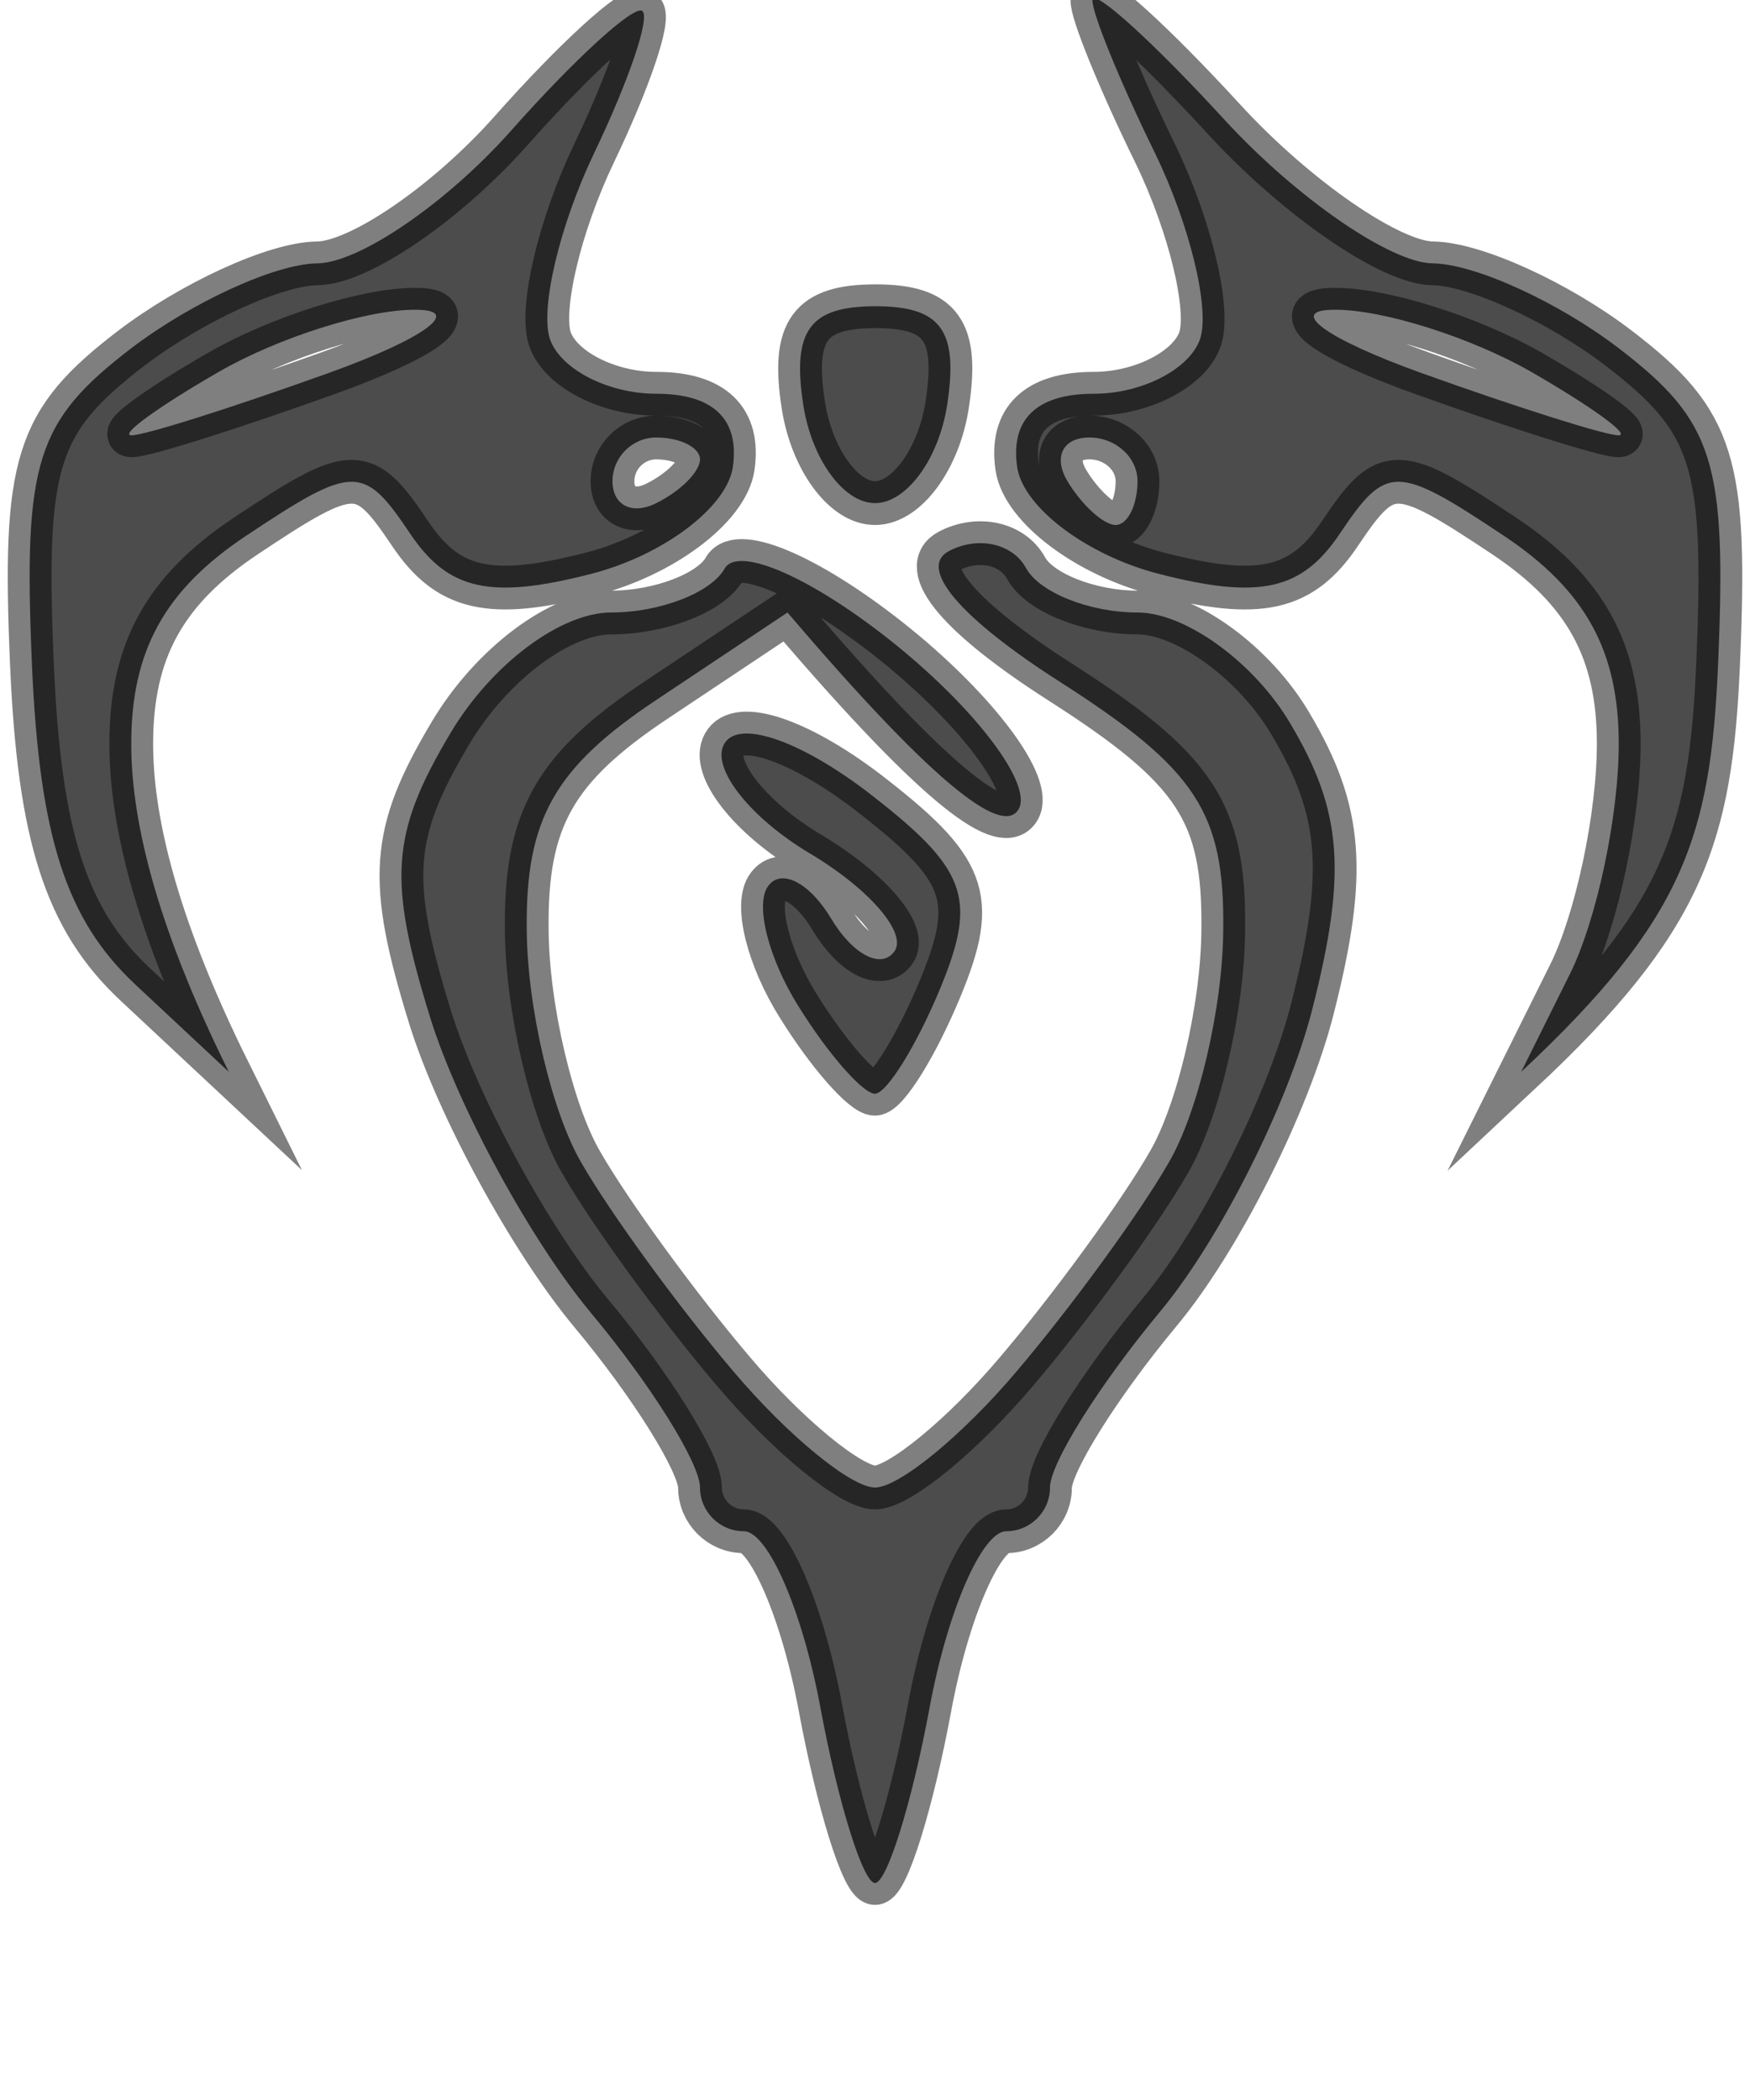 <svg version="1.2" xmlns="http://www.w3.org/2000/svg" viewBox="0 0 40 48" width="40" height="48">
	<title>40px-Zaun_Crest_icon</title>
	<style>
		.s0 { opacity: .7;fill: currentColor }
		.s1 { opacity: .5;fill: none;stroke: currentColor;stroke-miterlimit:100 }
	</style>
	<g id="Background">
		<path id="Path 0" fill-rule="evenodd" class="s0" d="m14.68 0.25c0.19 0.14-0.31 1.6-1.1 3.25-0.79 1.65-1.24 3.56-1.01 4.25 0.24 0.69 1.33 1.25 2.43 1.25 1.3 0 1.91 0.58 1.75 1.68-0.14 0.92-1.6 2.02-3.25 2.44-2.3 0.59-3.26 0.37-4.13-0.93-1.06-1.58-1.29-1.58-3.75 0.06-1.86 1.24-2.62 2.63-2.62 4.75 0 1.65 0.5 4.01 2.23 7.5l-2.14-2c-1.58-1.48-2.19-3.38-2.36-7.31-0.2-4.63 0.09-5.56 2.27-7.23 1.38-1.05 3.29-1.93 4.25-1.94 0.96-0.01 2.95-1.37 4.42-3.02 1.46-1.65 2.82-2.89 3.01-2.75zm-11.68 9.7c0.28 0.01 2.3-0.63 4.5-1.42 2.2-0.79 3.1-1.45 2-1.45-1.1-0.01-3.13 0.63-4.5 1.42-1.37 0.79-2.27 1.44-2 1.45zm12 1.55c0.55-0.27 1-0.72 1-1 0-0.27-0.45-0.5-1-0.5-0.55 0-1 0.45-1 1 0 0.55 0.45 0.78 1 0.5zm13-8.75c1.65 1.79 3.79 3.26 4.75 3.27 0.96 0.01 2.88 0.89 4.25 1.94 2.18 1.67 2.47 2.6 2.27 7.23-0.17 3.93-0.78 5.83-4.5 9.31l1.12-2.25c0.61-1.24 1.11-3.6 1.11-5.25 0-2.12-0.76-3.51-2.62-4.75-2.46-1.64-2.69-1.64-3.75-0.06-0.87 1.3-1.83 1.52-4.13 0.93-1.65-0.42-3.11-1.52-3.25-2.44-0.16-1.1 0.45-1.68 1.75-1.68 1.1 0 2.19-0.56 2.43-1.25 0.23-0.69-0.23-2.6-1.03-4.25-0.81-1.65-1.45-3.23-1.43-3.5 0.02-0.28 1.39 0.96 3.03 2.75zm9 7.2c0.27-0.01-0.63-0.66-2-1.45-1.38-0.79-3.4-1.43-4.5-1.42-1.1 0-0.2 0.66 2 1.45 2.2 0.79 4.23 1.43 4.5 1.42zm-11.5 2.05c0.27 0 0.5-0.45 0.5-1 0-0.55-0.5-1-1.1-1-0.61 0-0.83 0.45-0.5 1 0.33 0.55 0.83 1 1.1 1zm-5.49-5c1.5 0 1.9 0.55 1.64 2.25-0.19 1.24-0.93 2.25-1.65 2.25-0.72 0-1.45-1.01-1.64-2.25-0.26-1.7 0.15-2.25 1.65-2.25zm0.48 7.75c1.86 1.51 3.12 3.2 2.79 3.75-0.33 0.55-1.65-0.24-5.28-4.5l-3 2c-2.33 1.55-2.99 2.73-2.96 5.25 0.01 1.79 0.58 4.19 1.25 5.33 0.66 1.15 2.22 3.29 3.46 4.75 1.24 1.47 2.7 2.67 3.25 2.67 0.55 0 2.01-1.2 3.25-2.67 1.24-1.46 2.8-3.6 3.46-4.75 0.67-1.14 1.24-3.54 1.25-5.33 0.03-2.68-0.62-3.67-3.71-5.65-2.32-1.48-3.29-2.63-2.55-3.01 0.66-0.34 1.44-0.17 1.75 0.39 0.3 0.56 1.45 1.02 2.55 1.02 1.1 0 2.68 1.15 3.5 2.55 1.18 1.99 1.29 3.39 0.5 6.5-0.55 2.17-2.12 5.3-3.5 6.95-1.37 1.65-2.5 3.45-2.5 4 0 0.55-0.45 1-1 1-0.55 0-1.34 1.81-1.75 4.02-0.41 2.21-0.98 4.02-1.25 4.02-0.27 0-0.84-1.81-1.25-4.02-0.41-2.21-1.2-4.02-1.75-4.02-0.55 0-1-0.45-1-1 0-0.55-1.12-2.35-2.5-4-1.37-1.65-3.03-4.69-3.67-6.75-0.97-3.14-0.9-4.2 0.47-6.5 0.93-1.56 2.51-2.75 3.67-2.75 1.11 0 2.28-0.45 2.59-1 0.31-0.55 2.04 0.22 3.93 1.75zm-0.69 3.33c2.3 1.77 2.55 2.42 1.7 4.49-0.55 1.33-1.23 2.42-1.5 2.43-0.27 0-1.06-0.89-1.75-2-0.69-1.1-1-2.34-0.69-2.75 0.3-0.41 0.95-0.07 1.44 0.75 0.49 0.82 1.14 1.16 1.44 0.75 0.31-0.41-0.56-1.43-1.94-2.25-1.37-0.82-2.25-1.95-1.95-2.49 0.31-0.57 1.69-0.11 3.25 1.07z"/>
		<path id="Stroke" fill-rule="evenodd" class="s1" d="m14.68 0.25c0.19 0.14-0.31 1.6-1.1 3.25-0.79 1.65-1.24 3.56-1.01 4.25 0.24 0.69 1.33 1.25 2.43 1.25 1.3 0 1.91 0.58 1.75 1.68-0.14 0.92-1.6 2.02-3.25 2.44-2.3 0.59-3.26 0.37-4.13-0.93-1.06-1.58-1.29-1.58-3.75 0.06-1.86 1.24-2.62 2.63-2.62 4.75 0 1.65 0.5 4.01 2.23 7.5l-2.14-2c-1.58-1.48-2.19-3.38-2.36-7.31-0.2-4.63 0.09-5.56 2.27-7.23 1.38-1.05 3.29-1.93 4.25-1.94 0.96-0.01 2.95-1.37 4.42-3.02 1.46-1.65 2.82-2.89 3.01-2.75zm-11.68 9.7c0.28 0.01 2.3-0.63 4.5-1.42 2.2-0.79 3.1-1.45 2-1.45-1.1-0.01-3.13 0.63-4.5 1.42-1.37 0.79-2.27 1.44-2 1.45zm12 1.55c0.55-0.27 1-0.72 1-1 0-0.27-0.45-0.5-1-0.5-0.55 0-1 0.45-1 1 0 0.55 0.45 0.78 1 0.5zm13-8.75c1.65 1.79 3.79 3.26 4.75 3.27 0.96 0.01 2.88 0.89 4.25 1.94 2.18 1.67 2.47 2.6 2.27 7.23-0.17 3.93-0.78 5.83-4.5 9.31l1.12-2.25c0.61-1.24 1.11-3.6 1.11-5.25 0-2.12-0.76-3.51-2.62-4.75-2.46-1.64-2.69-1.64-3.75-0.06-0.87 1.3-1.83 1.52-4.13 0.93-1.65-0.42-3.11-1.52-3.25-2.44-0.16-1.1 0.45-1.68 1.75-1.68 1.1 0 2.19-0.56 2.43-1.25 0.23-0.69-0.23-2.6-1.03-4.25-0.81-1.65-1.45-3.23-1.43-3.5 0.02-0.28 1.39 0.96 3.03 2.75zm9 7.2c0.27-0.01-0.63-0.66-2-1.45-1.38-0.79-3.4-1.43-4.5-1.42-1.1 0-0.2 0.66 2 1.45 2.2 0.79 4.23 1.43 4.5 1.42zm-11.5 2.05c0.27 0 0.5-0.45 0.5-1 0-0.55-0.5-1-1.1-1-0.61 0-0.83 0.45-0.5 1 0.33 0.55 0.83 1 1.1 1zm-5.49-5c1.5 0 1.9 0.55 1.64 2.25-0.19 1.24-0.93 2.25-1.65 2.25-0.72 0-1.45-1.01-1.64-2.25-0.26-1.7 0.15-2.25 1.65-2.25zm0.48 7.75c1.86 1.51 3.12 3.2 2.79 3.75-0.33 0.55-1.65-0.24-5.28-4.5l-3 2c-2.33 1.55-2.99 2.73-2.96 5.25 0.01 1.79 0.58 4.19 1.25 5.33 0.66 1.15 2.22 3.29 3.46 4.75 1.24 1.47 2.7 2.67 3.25 2.67 0.55 0 2.01-1.2 3.25-2.67 1.24-1.46 2.8-3.6 3.46-4.75 0.67-1.14 1.24-3.54 1.25-5.33 0.03-2.68-0.62-3.67-3.71-5.65-2.32-1.48-3.29-2.63-2.55-3.01 0.66-0.34 1.44-0.17 1.75 0.39 0.3 0.56 1.45 1.02 2.55 1.02 1.1 0 2.68 1.15 3.5 2.55 1.18 1.99 1.29 3.39 0.5 6.5-0.55 2.17-2.12 5.3-3.5 6.95-1.37 1.65-2.5 3.45-2.5 4 0 0.55-0.45 1-1 1-0.55 0-1.34 1.81-1.75 4.02-0.41 2.21-0.98 4.02-1.25 4.02-0.27 0-0.84-1.81-1.25-4.02-0.41-2.21-1.2-4.02-1.75-4.02-0.55 0-1-0.45-1-1 0-0.55-1.12-2.35-2.5-4-1.37-1.65-3.03-4.69-3.67-6.75-0.97-3.14-0.9-4.2 0.47-6.5 0.93-1.56 2.51-2.75 3.67-2.75 1.11 0 2.28-0.45 2.59-1 0.31-0.55 2.04 0.22 3.93 1.75zm-0.69 3.33c2.3 1.77 2.55 2.42 1.7 4.49-0.55 1.33-1.23 2.42-1.5 2.43-0.27 0-1.06-0.89-1.75-2-0.69-1.1-1-2.34-0.69-2.75 0.3-0.41 0.95-0.07 1.44 0.75 0.49 0.82 1.14 1.16 1.44 0.75 0.31-0.41-0.56-1.43-1.94-2.25-1.37-0.82-2.25-1.95-1.95-2.49 0.31-0.57 1.69-0.11 3.25 1.07z"/>
	</g>
</svg>